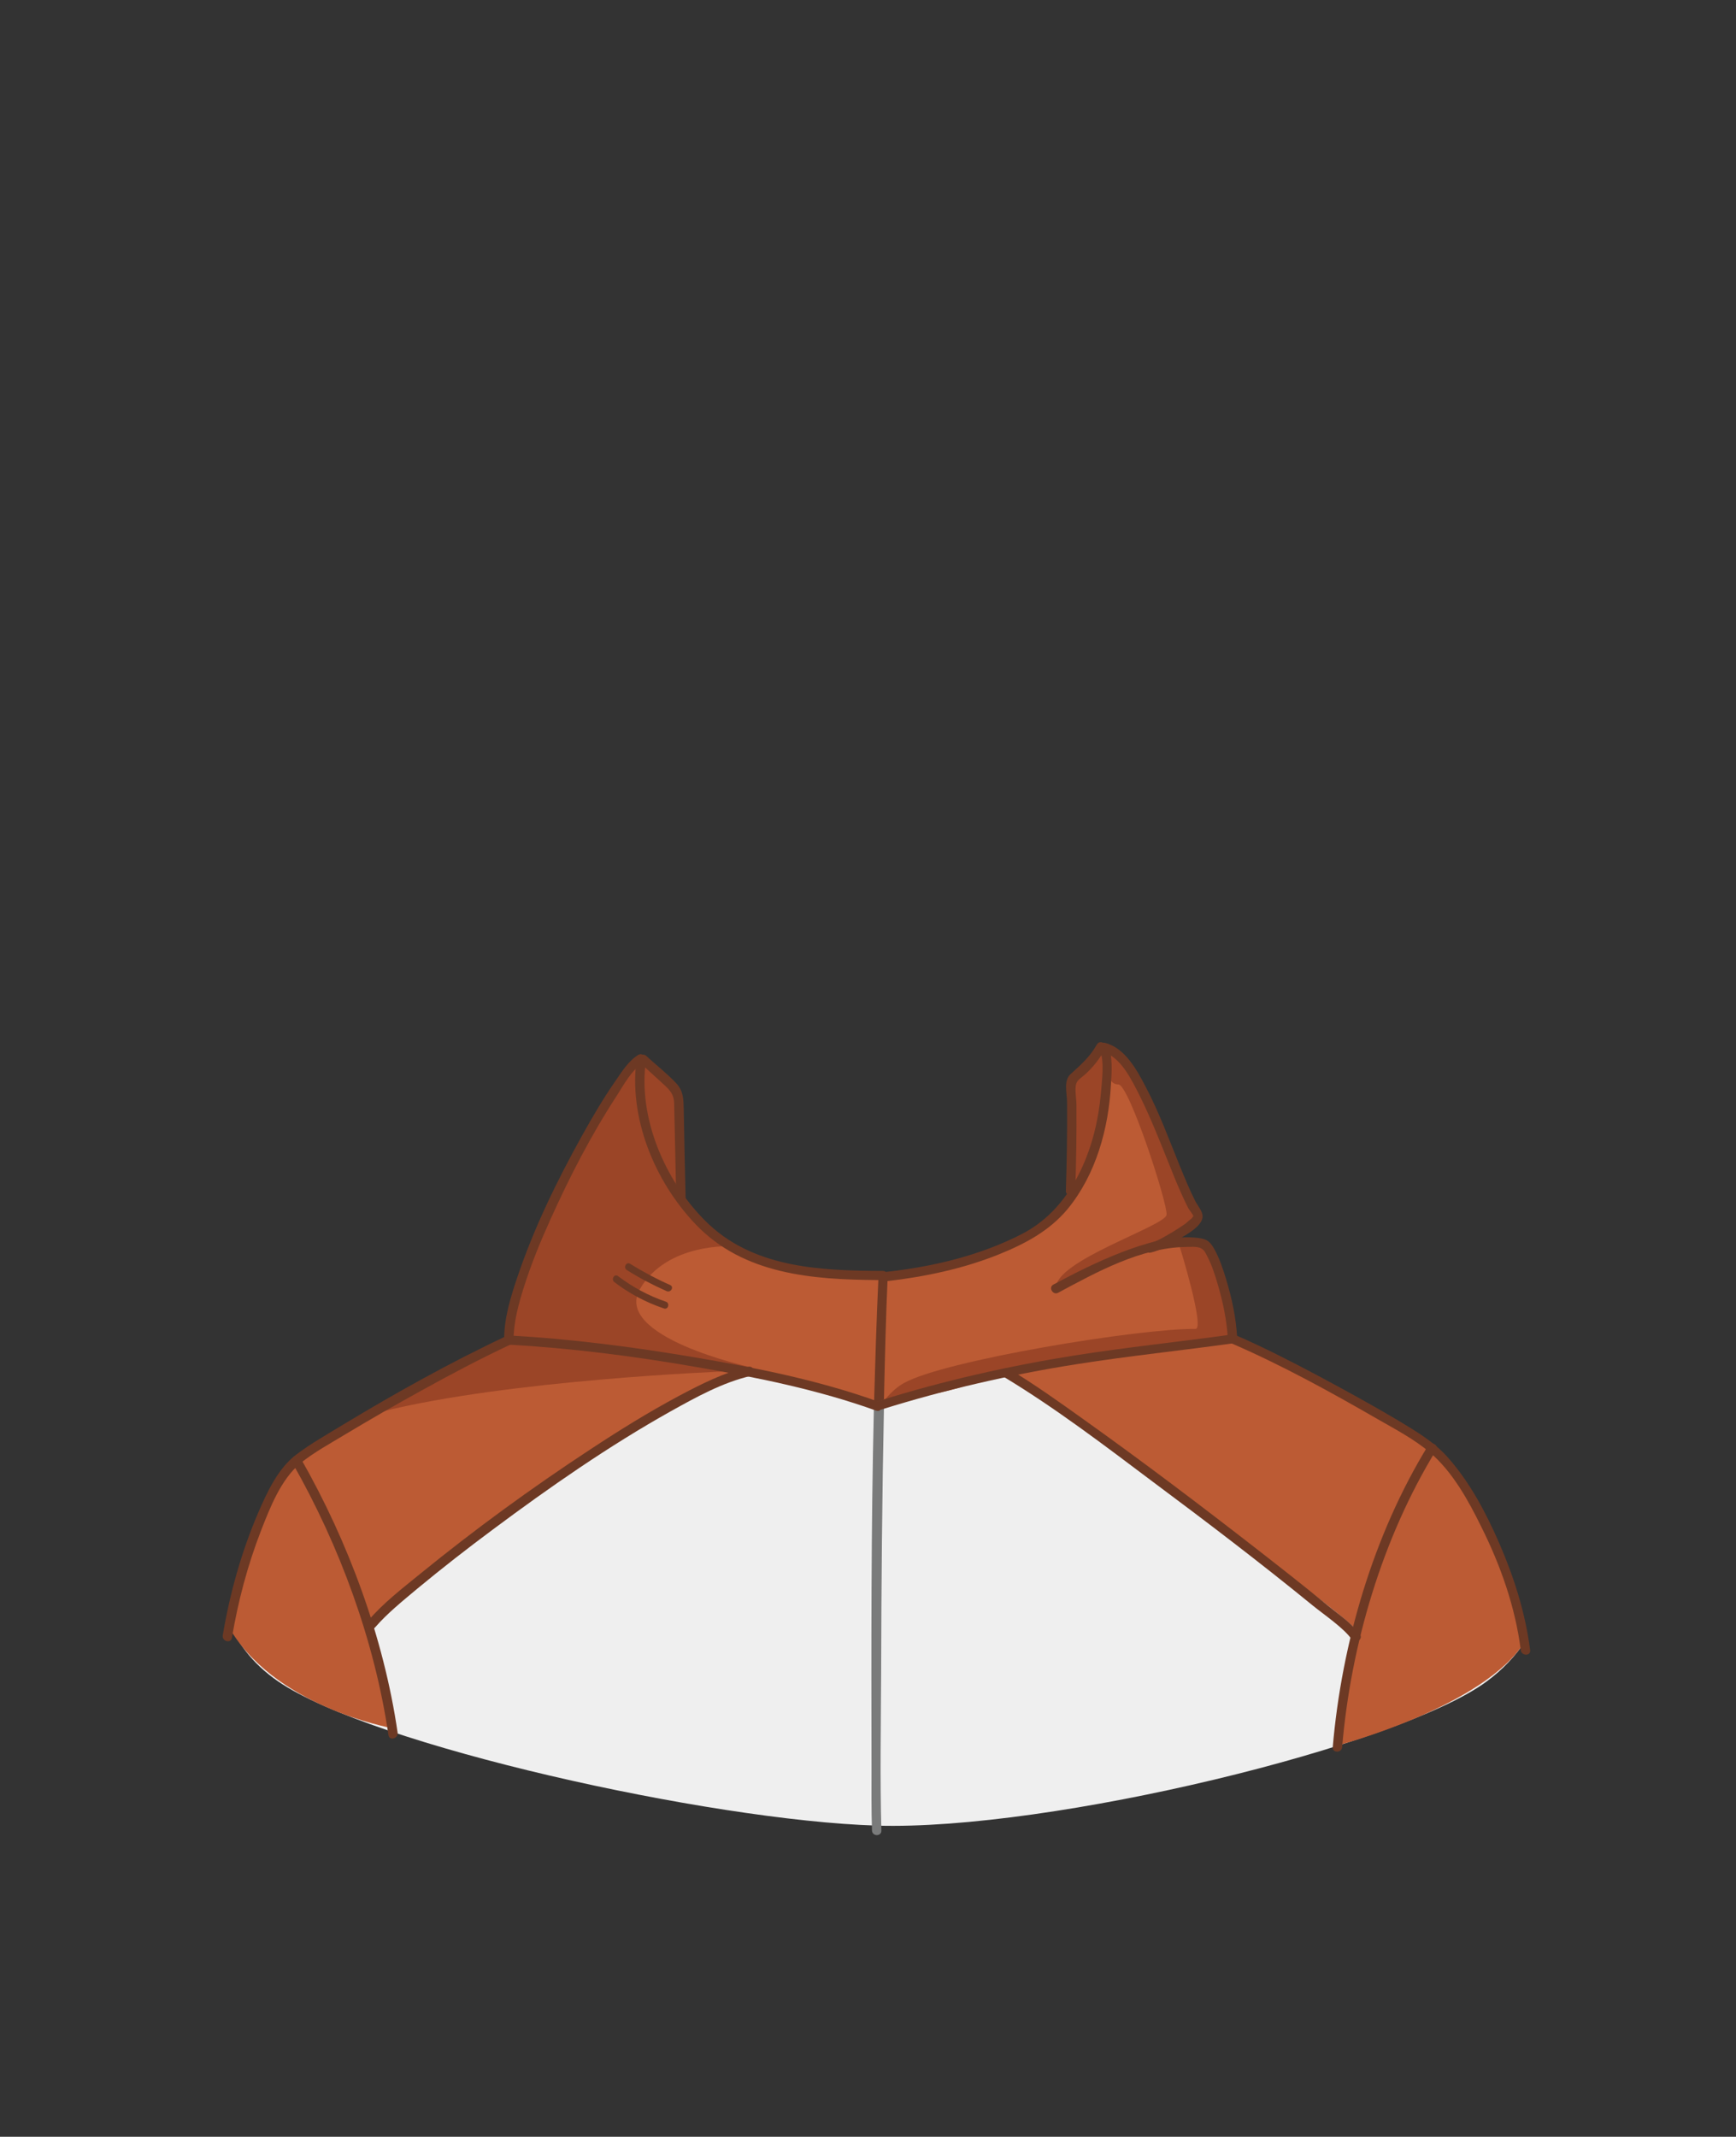 <?xml version="1.0" encoding="utf-8"?>
<!-- Generator: Adobe Illustrator 19.2.0, SVG Export Plug-In . SVG Version: 6.00 Build 0)  -->
<svg version="1.1" id="Layer_1" xmlns="http://www.w3.org/2000/svg" xmlns:xlink="http://www.w3.org/1999/xlink" x="0px" y="0px"
	 viewBox="0 0 739.6 909.9" style="enable-background:new 0 0 739.6 909.9;" xml:space="preserve">
<rect x="0" y="0" width="739.6" height="909.9" fill="#333333" stroke="none"/>
<style type="text/css">
	.st0{fill:#BC5B34;}
	.st1{fill:#EFEFEF;}
	.st2{fill:#9B4527;}
	.st3{fill:#F58C5A;}
	.st4{fill:#7A7B7B;}
	.st5{fill:#6D3924;}
</style>
<g>
	<path class="st0" d="M643,677.1c-5.2-14.9-11.2-29.8-18.8-43.7c-3.6-6.6-7.5-12.3-12.6-17.1c-0.1-0.6-0.7-1.1-1.3-1.2
		c-1.6-1.4-3.3-2.7-5.2-4c-11.8-7.7-24.2-14.5-36.6-21.1c-13.7-7.4-27.6-14.8-41.9-21c-0.3-5.5-1.3-11-2.5-16.4
		c-3.6-7-4.7-13.7-10.4-22.9c-0.3,0-3.6-1.8-6.3-1.8c-2.9,0-7.2,0.7-9.8,0.9c0.1,0,2.1-2.1,2.2-2.2c1.8-1,8.6-6.8,10.6-8.2
		c-7.5-11.9-22.7-55-34-69.2c-7.8-9.8-15.1,12.2-19.8,10.2c-1.2,5.8,1.7,33-0.6,38.5c1.4,20.8-6.6,18.3-26,32.2
		c-16.4,11.8-78,15.6-92.6,9.9c-8.6-3.4-30.1,2.6-59.4-48.1c-5.3-17.5-5-29.5-5.3-39.1c-7.9,6.3-22.8,25.1-35.2,55.4l-9,20.6
		l-6.3,15.6c0,0-0.9,10-6.6,21.5c-0.1,1.2-0.2,2.5-0.2,3.7c-28.9,13.6-57.4,29.3-84,46.9c-1.9,1.2-3.5,2.5-5,3.9
		c-0.7,0.1-1.4,0.7-1.5,1.4c-3.5,3.6-6.1,7.8-8.6,13.1c-6.4,13.4-11.2,27.7-15.7,41.8c-1.2,4-2.5,8-3.6,12
		c3.5,9.9,548.8,16.2,552.8,10C647.8,691.6,645.5,684.3,643,677.1z"/>
	<path class="st1" d="M643,677.1c-5.2-14.9-11.2-29.8-18.8-43.7c-3.6-6.6-7.5-12.3-12.6-17.1c-0.1-0.6-0.7-1.1-1.3-1.2
		c-1.6-1.4-3.3-2.7-5.2-4c-11.8-7.7-24.2-14.5-36.6-21.1c-13.3-7.1-26.7-14.3-40.5-20.3c-6.7,3.3-15.4,3.4-22.7,3.9
		c-13.3,0.8-26.7,1.8-40,3.4c-14.8,1.8-29.1,5.5-43.3,9.8c-6.8,2.1-13.6,4.4-20.6,6c-4,0.9-8.1,1.3-12.2,1.6c-0.5,0-3.2,0.2-3.5,0.2
		c0.1,0,0.1,0,0.2,0c-0.2,0-0.3,0-0.2,0c-1.5,0.1-0.6-0.1-2,0.8c-1.4,0.9-2.8,1.4-4.2,1.7c-2.8,1.5-6.1,2-9.2,0.9
		c-6.1-2.2-12.7-3.8-19-5.3c-6.3-1.6-12.4-3.8-18.7-5.3c-7-1.7-13.4-2.4-20.4-3.9c-6.6-1.4-13-3.6-19.7-5c-6.3-1.3-12.6-2.2-19-2.4
		c-3.7-0.2-7.3-0.2-10.9-1.1c-2.9-0.7-5.3-1.5-8-1.7c-6.8-0.4-13.6-0.6-20.3-0.9c-3.7-0.2-7.5-0.4-11-1.4c-1.4-0.4-2.9-1-4.3-1.5
		c-0.2-0.1-0.4-0.2-0.6-0.2c-1.1,0.3-2.1,0.4-3.1,0.4c0,0,0,0.1,0,0.1c-28.9,13.6-57.4,29.3-84,46.9c-1.9,1.2-3.5,2.5-5,3.9
		c-0.7,0.1-1.4,0.7-1.5,1.4c-3.5,3.6-6.1,7.8-8.6,13.1c-6.4,13.4-11.2,27.7-15.7,41.8c-1.2,4-2.5,8-3.6,12
		c3.5,9.9,10.3,19.3,21.6,27.1c39.8,27.3,183.9,59.2,254.9,61.4c74,2.3,223-34,260-61.4c6.9-5.1,12.3-10.9,16.3-17
		C647.8,691.6,645.5,684.3,643,677.1z"/>
	<g>
		<path class="st0" d="M167,735.9c-0.2-1.4-10.1-44.3-10.1-44.3l8.1-6.7l50.5-40.2l46.4-32.6l36.6-20.1l16.7-7.4l-9.6-3.6l-45.3-8.3
			l-43.6-2.1l-44.3,23.1l-47.7,28.2l-15.6,29.7l-12.3,40C115.7,726.7,167,735.9,167,735.9z"/>
		<path class="st2" d="M449.9,548.6c-0.9-11.6,46.6-26.5,47.1-31.3s-16-55.5-20.5-55.5s-4.4-6-4.4-6V448l6.6,1.6l7.9,11.9l9.7,24.1
			l10,24.5l4.1,7.2l-4.2,5.3l-10.4,6.3l-8.3,3.4l-17.1,6.3L449.9,548.6z"/>
		<path class="st2" d="M428.7,584.2c2-1.8,4.7-2.1,7.3-2.6c3.7-0.7,7.4-1.8,11.1-2.3c9.2-1.4,18.6-1.9,27.8-3.6
			c9.2-1.7,18.3-2.2,27.5-3.4c4.8-0.6,9.5-1,14.3-1.8c2.7-0.4,5.4-1.6,8.1-1.8l-1.1-9.5L518,538l-3.8-7.5l-7.9-1.6l-3.8,1.6
			c0,0,11,35.5,6.8,35.4c-23.5-0.3-107.2,13.4-124.3,23.1c-5.8,3.3-9.3,8.9-9.3,8.9l52.8-12.9C428.4,584.7,428.4,584.4,428.7,584.2z
			"/>
		<path class="st0" d="M646.4,684.5l-14.9-38.2l-13.8-23.2l-7.1-6.5l-53.2-30.3l-32.1-14.9l-0.1-1c-2.3,0.2-4.7,0.3-7,0.7
			c-4.5,0.7-8.9,2.1-13.5,2.8c-8.7,1.3-17.3,1.3-26,2.9c-8.1,1.6-16.2,2.3-24.4,3.4c-4.7,0.6-9.3,1.4-13.9,2.4
			c-2.9,0.7-7.3,0.7-9.9,2.5l3.7,2.9l64.8,45.4l39.1,29.3c0,0,40.8,30.2,39.5,31.5c-1.3,1.3-5.5,30.5-5.5,30.5l-2.3,18.6
			c0,0,62.9-16.6,79.9-44.4C651.7,695.8,646.4,684.5,646.4,684.5z"/>
	</g>
	<polygon class="st3" points="274,451.1 289.6,464.9 289.8,482.4 290.2,510 278,490.8 273,462.3 	"/>
	<g>
		<path class="st2" d="M308.9,584c0,0-92,3.5-146.6,17.2c-10.3,2.6,54.6-30.6,54.6-30.6l70.4,7L308.9,584z"/>
		<polygon class="st2" points="288.5,508.3 279.6,494.8 273,468.5 274,451.1 282.6,458.7 289.6,464.9 289.9,491 		"/>
		<path class="st2" d="M456.3,505.1l-0.1-43.5c0,0,5.8-6.6,6.5-7.1s8-8.6,8-8.6l1.4,8v17l-11.1,32.5L456.3,505.1z"/>
		<path class="st2" d="M233.2,570.1c-4.7-29.3,31.5-88.3,40.8-86.3c7.5,1.6-1.4-30.9-1.4-30.9l-6.9,3.4l-10.4,17.4L236,511.5
			l-13.8,33l-5.3,19.1l1.7,9.2C218.5,572.7,233.8,573.8,233.2,570.1z"/>
		<path class="st2" d="M319.3,582.1c0,0-58.6-12.9-46.6-33.3c11.6-19.9,39.6-18.1,39.6-18.1l-22.1-19.3l-0.4-29l-0.2-17.5L274,451.1
			l-6.8,5.8l-17.4,27.6l-20.5,41.9l-8,23.4l-4.4,22.6l48.9,12.3L319.3,582.1z"/>
	</g>
	<g>
		<g>
			<path class="st4" d="M375.4,712.8c0.1-37.8,0.4-75.7,1.2-113.5c-0.6,0.2-1.2,0.4-1.8,0.5c-0.8,0.1-1.6,0.1-2.5,0
				c-1.2,51-1.1,102-1,153c0,8.9-0.1,17.8,0.2,26.7c0.1,2.6,4.1,2.6,4,0C374.9,757.3,375.3,735,375.4,712.8z"/>
		</g>
		<g>
			<path class="st5" d="M374.3,596.9c-25.3-9.1-51.9-14.4-78.3-18.9c-26.2-4.4-52.7-7.9-79.2-9.3c0.7,0.7,1.3,1.3,2,2
				c0-7.7,2.1-15.3,4.4-22.6c3.1-9.8,7-19.3,11.2-28.6c8.2-18.2,17.4-36.1,28.3-52.8c2.9-4.5,6.4-11.2,11.3-14
				c2.2-1.3,0.2-4.7-2-3.5c-4.2,2.4-7.3,7.5-10,11.4c-5.2,7.5-9.8,15.4-14.2,23.3c-10.6,19.1-20.3,39-27.3,59.7
				c-2.9,8.6-5.8,17.8-5.7,27c0,1.1,0.9,1.9,2,2c26.7,1.5,53.3,4.9,79.7,9.5c25.9,4.4,52,9.7,76.8,18.6
				C375.7,601.6,376.7,597.8,374.3,596.9L374.3,596.9z"/>
		</g>
		<g>
			<path class="st5" d="M215.8,568.9c-23.9,11.2-47.1,24.2-69.7,37.8c-6.7,4.1-13.7,8-20,12.8c-7.8,6-12.4,16.1-16.2,24.9
				c-7.1,16.6-12,34.2-15,52c-0.4,2.5,3.4,3.6,3.9,1.1c2.6-15.6,6.7-31,12.4-45.7c3.8-9.7,8.5-21.9,16.8-28.7
				c5.8-4.7,12.7-8.4,19.1-12.3c10.5-6.3,21.1-12.4,31.8-18.3c12.8-7.1,25.7-13.9,38.9-20.1C220.2,571.3,218.2,567.9,215.8,568.9
				L215.8,568.9z"/>
		</g>
		<g>
			<path class="st5" d="M124.6,623c20.1,35.2,35,75.7,40.9,115.9c0.4,2.5,4.2,1.5,3.9-1.1c-5.9-40.5-21-81.3-41.3-116.8
				C126.8,618.7,123.3,620.7,124.6,623L124.6,623z"/>
		</g>
		<g>
			<path class="st5" d="M159.8,693c5.3-6.1,11.8-11.3,18-16.5c10.5-8.7,21.3-17.1,32.2-25.2c24.3-18.1,49.3-35.5,75.7-50.3
				c10.8-6,22.1-12.3,34.2-15.1c2.5-0.6,1.4-4.4-1.1-3.9c-10.4,2.5-20.3,7.5-29.7,12.5c-12.9,6.9-25.3,14.6-37.6,22.7
				c-25,16.4-49.3,34.1-72.5,53c-7.6,6.2-15.7,12.4-22.1,19.9C155.3,692.1,158.1,695,159.8,693L159.8,693z"/>
		</g>
		<g>
			<path class="st5" d="M375.6,600.2c27.2-8.5,55.1-14.9,83.2-19.3c22.2-3.5,44.5-5.8,66.8-8.9c0.8-0.1,1.5-1.1,1.5-1.9
				c-0.4-8.6-2.3-17.4-4.8-25.6c-1.3-4.3-2.8-8.7-5-12.7c-2.2-3.9-3.9-4.4-8.4-4.8c-10.5-0.8-21.2,2.5-30.9,6.2
				c-10.1,3.9-19.7,8.7-29.2,13.8c-2.3,1.2-0.2,4.7,2,3.5c16.4-8.8,35.2-19.2,54.3-19.5c1.9,0,4.4-0.3,6.2,0.4
				c1.7,0.7,2.1,1.8,3,3.5c2,3.8,3.3,7.9,4.5,12c2.2,7.5,3.9,15.4,4.3,23.3c0.5-0.6,1-1.3,1.5-1.9c-22.2,3.1-44.6,5.4-66.8,8.9
				c-28.2,4.5-56,10.8-83.2,19.3C372.1,597.1,373.2,601,375.6,600.2L375.6,600.2z"/>
		</g>
		<g>
			<path class="st5" d="M490.2,533.4c4.1-0.9,8.1-3.4,11.6-5.5c3.2-1.9,7.9-4.3,9.9-7.7c1.9-3.2-0.9-5.8-2.4-8.6
				c-2.5-4.9-4.6-10.1-6.7-15.2c-4.6-11.3-8.8-22.8-14.5-33.6c-3.7-7.1-8.8-16.6-17.3-18.7c-1.8-0.5-3,1.4-2.3,2.9
				c2.2,4.9,0.9,13.5,0.5,18.8c-1,11.1-3.7,22.3-8.5,32.4c-5.4,11.4-13.5,21.2-24.8,27.1c-17.9,9.3-38.2,14.1-58.1,16.3
				c-2.5,0.3-2.6,4.3,0,4c16.4-1.9,32.7-5.3,48.1-11.5c11.1-4.5,21.3-9.9,29.1-19.2c12.1-14.7,17.5-34.3,18.5-53
				c0.3-5.2,0.9-12-1.3-16.9c-0.8,1-1.5,2-2.3,2.9c7.7,2,12.4,11.9,15.7,18.4c4.8,9.6,8.7,19.6,12.7,29.5c1.7,4.3,3.4,8.5,5.3,12.7
				c0.9,2,1.8,3.9,2.8,5.9c0.5,0.9,2.3,3,2.4,4c0-1.3-0.6,0.3-1.1,0.6c-0.9,0.6-1.7,1.5-2.5,2.1c-1.7,1.2-3.4,2.3-5.2,3.4
				c-3.3,1.9-6.9,4.3-10.7,5.1C486.6,530.1,487.7,534,490.2,533.4L490.2,533.4z"/>
		</g>
		<g>
			<path class="st5" d="M524.1,571.8c21.6,9.3,42.5,20.8,62.8,32.5c7.5,4.3,15.7,8.6,22.4,14.3c9.6,8.2,16.3,20.4,21.8,31.6
				c8.2,16.4,14.5,34.2,16.8,52.5c0.3,2.5,4.3,2.6,4,0c-2-15.7-6.8-30.9-13.1-45.4c-5.6-12.9-12.5-26-21.9-36.6
				c-5.9-6.7-13.6-11.2-21.2-15.8c-11.3-6.7-22.8-13-34.4-19.2c-11.5-6.1-23.2-12.1-35.2-17.3C523.8,567.3,521.8,570.8,524.1,571.8
				L524.1,571.8z"/>
		</g>
		<g>
			<path class="st5" d="M608.4,615.6c-23.3,38-36.8,84.1-40.6,128.4c-0.2,2.6,3.8,2.5,4,0c3.7-43.6,17.1-89,40-126.4
				C613.2,615.4,609.7,613.4,608.4,615.6L608.4,615.6z"/>
		</g>
		<g>
			<path class="st5" d="M579.4,696c-3.5-4.8-9.2-8.6-13.7-12.3c-9.8-8.1-19.8-15.9-29.8-23.7c-24.3-18.9-48.9-37.5-74-55.4
				c-10.5-7.5-21-15-32.1-21.7c-2.2-1.3-4.2,2.1-2,3.5c22,13.3,42.6,29,63.1,44.4c23.1,17.2,46.1,34.7,68.4,52.9
				c5.2,4.2,13.1,9.5,16.6,14.4C577.4,700.1,580.9,698.1,579.4,696L579.4,696z"/>
		</g>
		<g>
			<path class="st5" d="M458.1,507c0.4-12.2,0.6-24.4,0.5-36.6c0-2.5-0.8-6.6-0.1-8.9c0.6-1.8,2.3-2.6,3.7-3.9
				c3.5-3.1,6.3-6.8,8.6-10.8c1.3-2.2-2.2-4.3-3.5-2c-3,5.3-6.8,8.6-11.2,12.6c-3.1,2.8-1.5,8.1-1.5,12.1
				c0.1,12.5-0.1,25.1-0.5,37.6C454,509.6,458,509.6,458.1,507L458.1,507z"/>
		</g>
		<g>
			<path class="st5" d="M272.6,452.5c3.5,3.2,7,6.4,10.5,9.6c2.4,2.2,4,4.1,4.1,7.5c0.1,2.9,0.1,5.8,0.2,8.7
				c0.2,10.6,0.5,21.2,0.7,31.8c0.1,2.6,4.1,2.6,4,0c-0.3-12.5-0.6-25-0.8-37.6c-0.1-4.3-0.1-7.8-3.1-11.1
				c-3.9-4.2-8.6-7.8-12.8-11.7C273.6,447.9,270.7,450.7,272.6,452.5L272.6,452.5z"/>
		</g>
		<g>
			<path class="st5" d="M261.8,546c6.4,4.9,13.4,8.6,21.1,11.2c1.8,0.6,2.6-2.3,0.8-2.9c-7.4-2.5-14.2-6.2-20.4-10.9
				C261.7,542.2,260.2,544.9,261.8,546L261.8,546z"/>
		</g>
		<g>
			<path class="st5" d="M267,540.8c5.4,3.4,11.1,6.4,17,9c1.8,0.8,3.3-1.8,1.5-2.6c-5.9-2.6-11.5-5.6-17-9
				C266.9,537.1,265.4,539.7,267,540.8L267,540.8z"/>
		</g>
		<path class="st5" d="M372.4,596.6c0.7,0.2,1.4,0.2,2.1,0.1c0.7-0.2,1.4-0.5,2.1-0.8c0.4-17.6,0.8-35.1,1.6-52.7c0.1-1.1-1-2-2-2
			c-26.9-0.1-55.9-1.2-76-21.6c-17-17.1-28.5-43.8-25-68.1c0.4-2.5-3.5-3.6-3.9-1.1c-3.7,25.4,7.6,52.7,25.1,71
			c20.5,21.4,49.8,23.5,77.8,23.7C373.4,562.3,372.9,579.5,372.4,596.6z"/>
	</g>
</g>
</svg>
